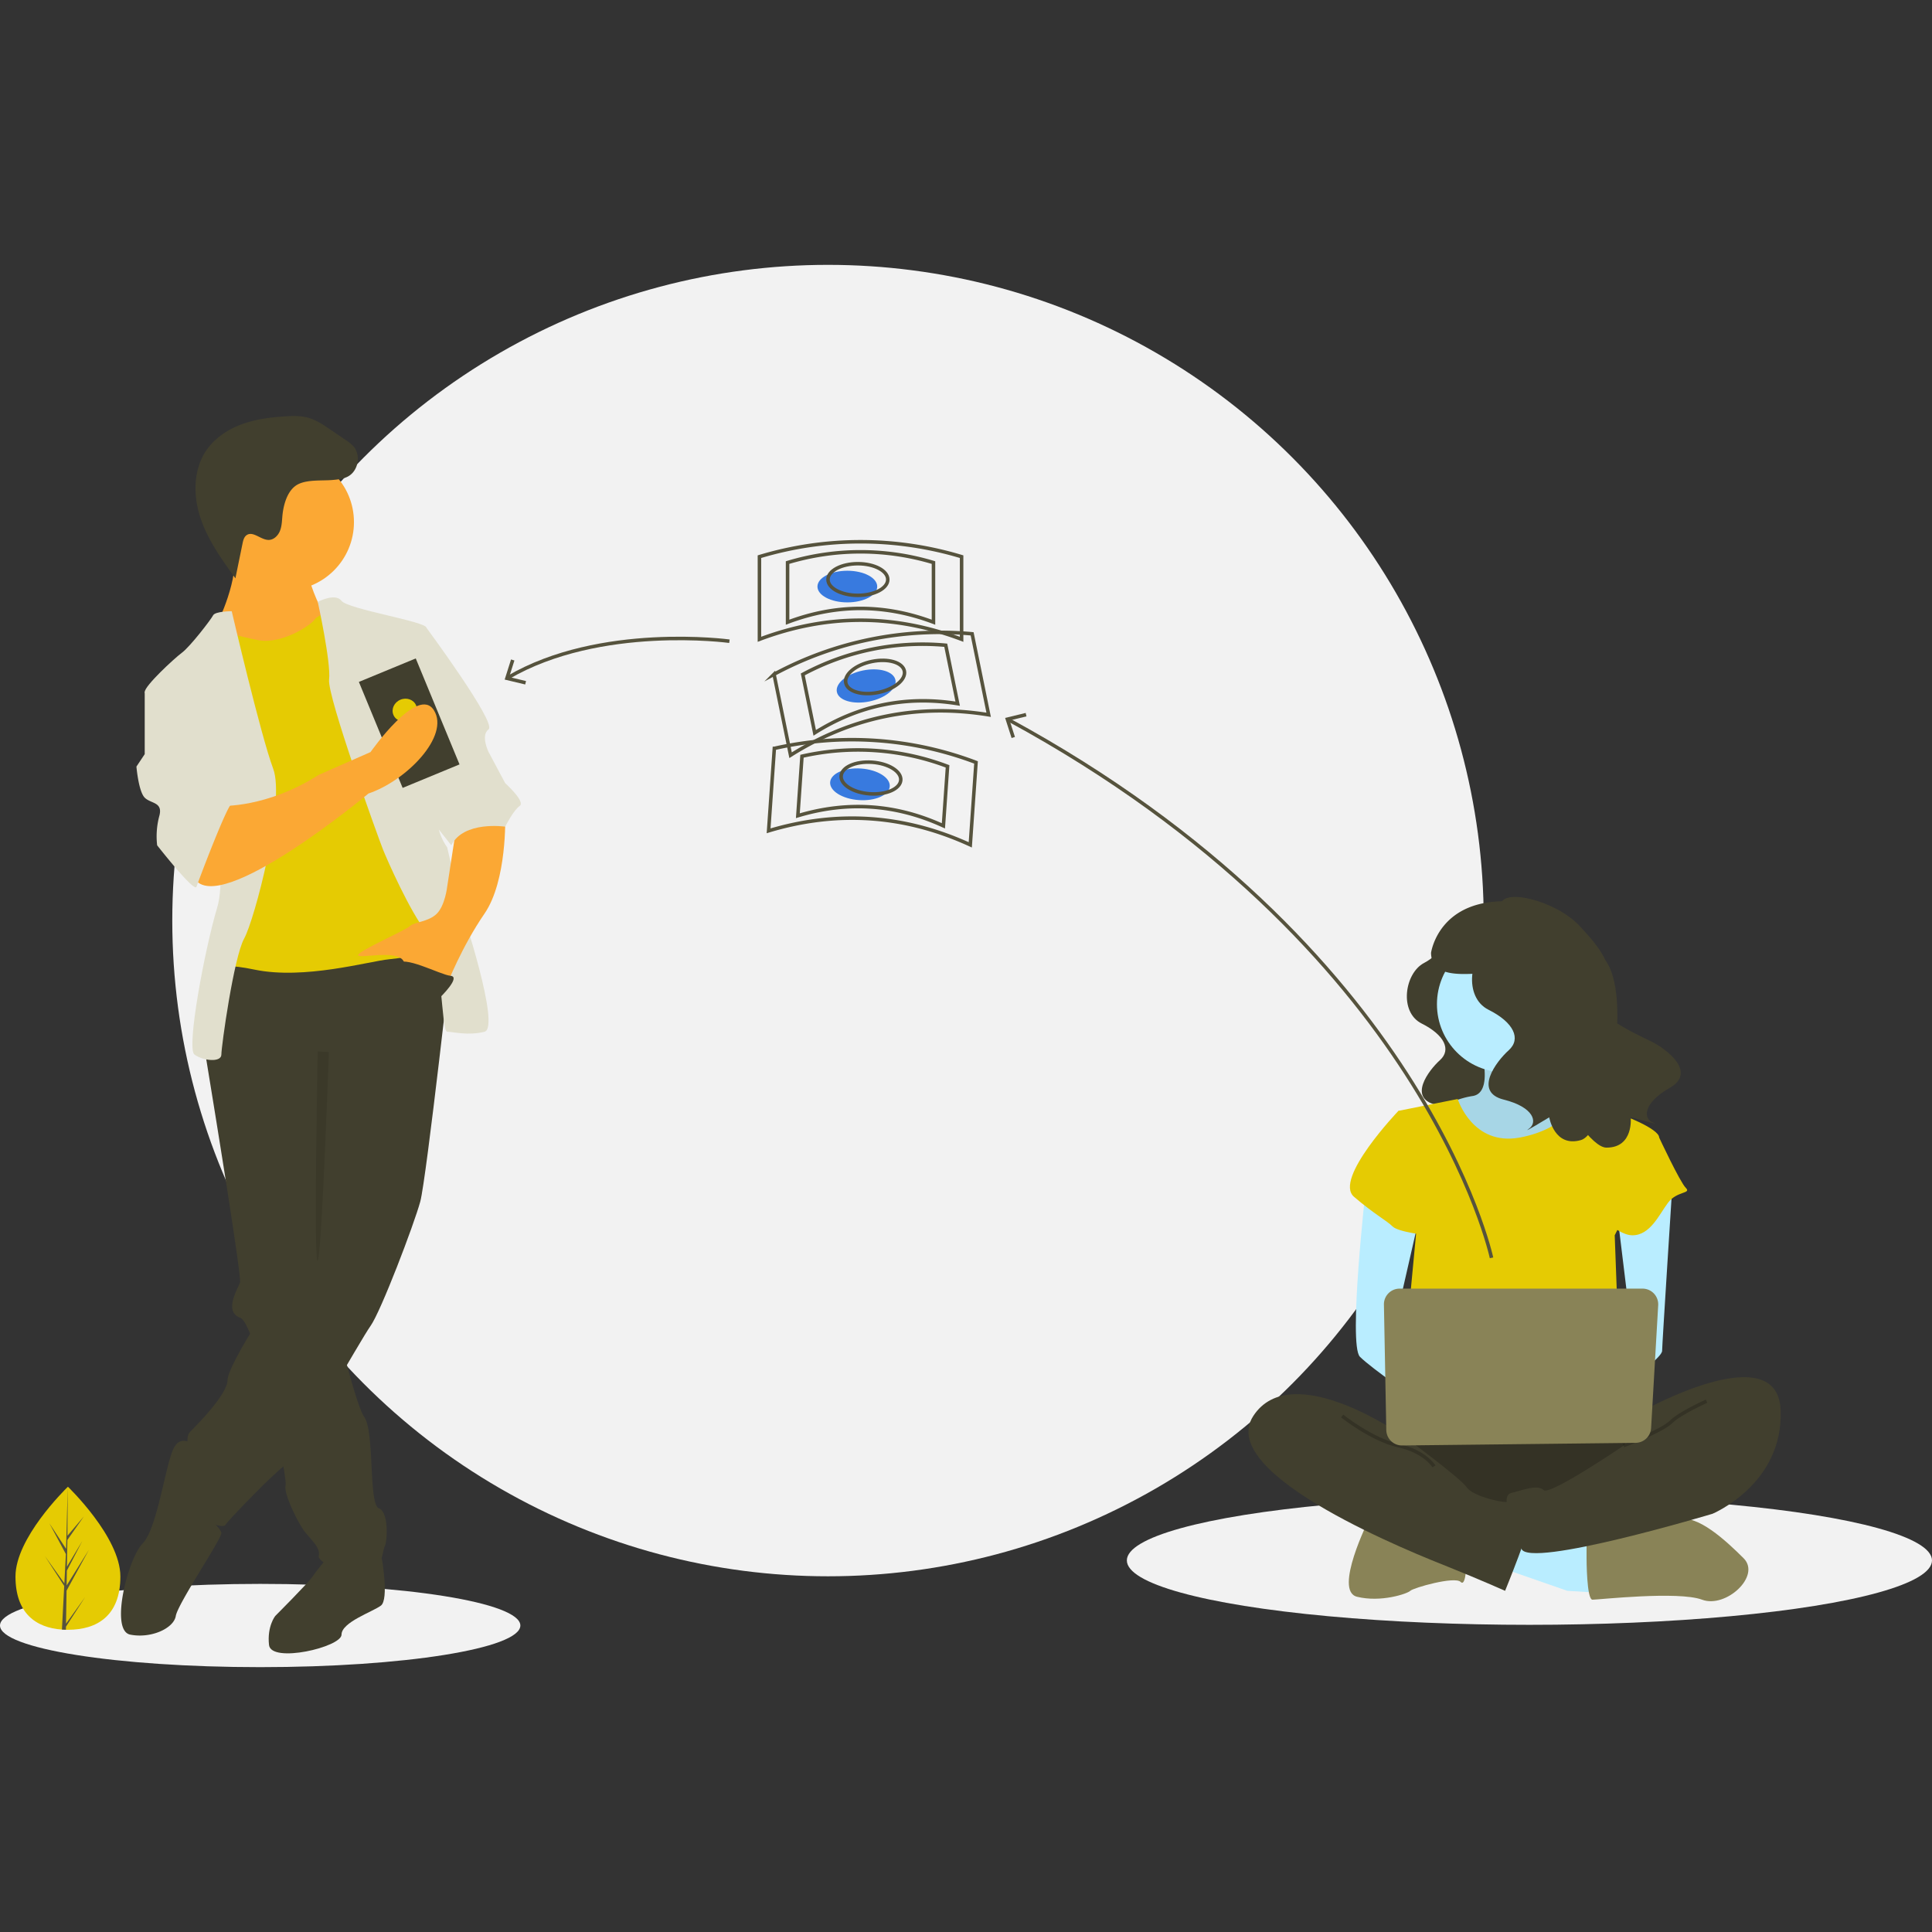 <svg id="SvgjsSvg1126" width="288" height="288" xmlns="http://www.w3.org/2000/svg" version="1.1" xmlns:xlink="http://www.w3.org/1999/xlink" xmlns:svgjs="http://svgjs.com/svgjs"><rect width="100%" height="100%" fill="#333333" stroke="none"/><defs id="SvgjsDefs1127"></defs><g id="SvgjsG1128"><svg xmlns="http://www.w3.org/2000/svg" width="288" height="288" data-name="Layer 1" viewBox="0 0 1099 797.68"><circle cx="471" cy="373" r="373" fill="#f2f2f2" class="colorf2f2f2 svgShape"></circle><ellipse cx="148" cy="774" fill="#f2f2f2" rx="148" ry="23.68" class="colorf2f2f2 svgShape"></ellipse><ellipse cx="870" cy="736.969" fill="#f2f2f2" rx="229" ry="36.64" class="colorf2f2f2 svgShape"></ellipse><path fill="#413f2e" d="M869.62,435.945s1.95,6.499-9.098,12.348-14.297,27.945-1.3,34.443,16.897,14.947,10.398,20.796-18.197,21.446-2.6,25.345,17.547,11.698,12.998,14.947,10.398-5.849,10.398-5.849,2.6,15.597,16.247,11.698,51.99-77.985,32.494-88.383S869.62,435.945,869.62,435.945Z" transform="translate(-50.5 -51.16)" class="color2f2e41 svgShape"></path><path fill="#b9edff" d="M893.175,498.697s6.741,23.594-5.056,25.279a46.052,46.052,0,0,0-20.224,8.426l21.909,28.65h40.447l25.279-25.279s-33.706-25.279-26.965-40.447S893.175,498.697,893.175,498.697Z" transform="translate(-50.5 -51.16)" class="colorffb9b9 svgShape"></path><path d="M893.175,498.697s6.741,23.594-5.056,25.279a46.052,46.052,0,0,0-20.224,8.426l21.909,28.65h40.447l25.279-25.279s-33.706-25.279-26.965-40.447S893.175,498.697,893.175,498.697Z" opacity=".1" transform="translate(-50.5 -51.16)" fill="#000000" class="color000 svgShape"></path><polygon fill="#b9edff" points="852.787 740.779 891.549 754.261 918.513 755.946 916.828 732.352 861.213 715.904 852.787 740.779" class="colorffb9b9 svgShape"></polygon><path fill="#898357" d="M953.003 786.882s0 23.594 3.371 23.594 48.874-5.056 62.356 0 33.706-13.482 23.594-23.594-26.606-25.279-36.897-21.909-52.424 11.797-52.424 11.797zM829.134 764.974s-20.224 40.447-6.741 43.818 28.65-1.685 30.335-3.371 25.279-8.426 28.65-5.056 3.371-13.482 3.371-13.482z" transform="translate(-50.5 -51.16)" class="color575a89 svgShape"></path><path fill="#413f2e" d="M845.987,709.359s-32.021,43.818-8.426,55.615,136.509,11.797,144.936,0,11.797-48.874,0-52.244S845.987,709.359,845.987,709.359Z" transform="translate(-50.5 -51.16)" class="color2f2e41 svgShape"></path><path d="M845.987,709.359s-32.021,43.818-8.426,55.615,136.509,11.797,144.936,0,11.797-48.874,0-52.244S845.987,709.359,845.987,709.359Z" opacity=".2" transform="translate(-50.5 -51.16)" fill="#000000" class="color000 svgShape"></path><circle cx="856.157" cy="420.572" r="38.762" fill="#b9edff" class="colorffb9b9 svgShape"></circle><path fill="#e5cb03" d="M845.987,532.403l33.706-6.741s8.426,26.965,35.391,21.909,33.706-21.909,33.706-21.909,20.224,8.426,21.909,8.426,23.594,8.426,23.594,13.482-25.279,55.615-25.279,55.615l3.371,91.006-124.712-3.371,8.426-89.321Z" transform="translate(-50.5 -51.16)" class="color039be5 svgShape"></path><path fill="#b9edff" d="M827.449 576.22s-10.112 89.321-3.371 96.062 33.706 25.279 33.706 25.279V677.338l-13.482-25.279 13.482-58.985zM1001.877 573.692s-5.899 91.849-5.899 95.219-15.168 15.168-20.224 15.168-8.426-8.426-8.426-8.426l11.797-13.482-8.426-69.097z" transform="translate(-50.5 -51.16)" class="colorffb9b9 svgShape"></path><path fill="#413f2e" d="M985.866,702.618s75.838-42.132,77.524,0-38.762,58.985-38.762,58.985-104.488,31.332-108.702,19.879-12.64-29.991-5.899-31.676,15.168-5.056,18.538-1.685,45.503-25.279,45.503-25.279Z" transform="translate(-50.5 -51.16)" class="color2f2e41 svgShape"></path><path fill="none" stroke="#000000" stroke-miterlimit="10" stroke-width="2" d="M1021.258,697.562s-15.168,6.741-20.224,11.797-26.965,13.482-26.965,13.482" opacity=".2" transform="translate(-50.5 -51.16)" class="colorStroke000 svgStroke"></path><path fill="#e5cb03" d="M856.099 535.773l-10.112-3.371s-37.077 38.762-25.279 48.874 18.538 13.482 21.909 16.853 20.224 5.056 20.224 5.056zM979.125 544.2l15.168 3.371s11.797 25.279 15.168 28.65-5.056 1.685-10.112 8.426-10.112 18.538-20.224 18.538-23.594-16.853-23.594-16.853z" transform="translate(-50.5 -51.16)" class="color039be5 svgShape"></path><path fill="#413f2e" d="M849.357,717.785s-64.041-45.503-85.95-11.797,94.377,79.209,111.23,85.95,32.021,13.482,32.021,13.482,15.168-37.077,15.168-43.818-11.797-6.741-15.168-6.741-18.538-3.371-21.909-8.426S849.357,717.785,849.357,717.785Z" transform="translate(-50.5 -51.16)" class="color2f2e41 svgShape"></path><path fill="none" stroke="#000000" stroke-miterlimit="10" stroke-width="2" d="M813.966,705.988s16.853,13.482,32.021,16.853,20.224,11.797,20.224,11.797" opacity=".2" transform="translate(-50.5 -51.16)" class="colorStroke000 svgStroke"></path><path fill="#898357" d="M837.732,642.622l1.346,71.356a8.933,8.933,0,0,0,9.032,8.764l132.79-1.492a8.933,8.933,0,0,0,8.818-8.418l4.031-69.864a8.933,8.933,0,0,0-8.918-9.447H846.663A8.933,8.933,0,0,0,837.732,642.622Z" transform="translate(-50.5 -51.16)" class="color575a89 svgShape"></path><path fill="#413f2e" d="M908.728,423.04s2.16,7.199-10.079,13.679-15.839,30.957-1.44,38.157,18.718,16.558,11.519,23.038-20.158,23.758-2.88,28.077,19.438,12.959,14.399,16.558,11.519-6.479,11.519-6.479,2.88,17.278,17.998,12.959,30.203-82.84,13.35-103.064C947.445,427.16,908.728,423.04,908.728,423.04Z" transform="translate(-50.5 -51.16)" class="color2f2e41 svgShape"></path><path fill="#413f2e" d="M904.13,415.629c.003-10.547,31.559-2.969,45.088,11.758,9.369,10.198,23.599,25.54,11.674,36.355s20.439,24.992,29.119,29.29,25.817,17.443,10.343,26.261-15.224,17.72-9.401,19.827-12.839-3.134-12.839-3.134,1.885,17.415-13.838,17.332-60.832-86.494-50.056-110.513C924.24,420.473,904.13,415.629,904.13,415.629Z" transform="translate(-50.5 -51.16)" class="color2f2e41 svgShape"></path><path fill="#413f2e" d="M910.965,413.318c-42.198-2.541-46.433,29.223-46.433,29.223.292,18.382,29.483,9.425,37.59,12.165,9.781-7.036,28.636-20.35,42.12-29.851A63.774,63.774,0,0,0,910.965,413.318Z" transform="translate(-50.5 -51.16)" class="color2f2e41 svgShape"></path><path fill="none" stroke="#56533d" stroke-miterlimit="10" stroke-width="2" d="M898.942,616.008S861.09,438.609,624.169,309.92" transform="translate(-50.5 -51.16)" class="colorStroke3f3d56 svgStroke"></path><polygon fill="#56533d" points="583.431 254.891 583.905 256.836 574.322 259.16 577.341 268.549 575.435 269.16 571.76 257.724 583.431 254.891" class="color3f3d56 svgShape"></polygon><path fill="#e5cb03" d="M118.973,797.271c0,22.469-13.356,30.314-29.834,30.314q-.573,0-1.143-.013c-.763-.016-1.52-.053-2.267-.104-14.871-1.052-26.424-9.301-26.424-30.197,0-21.625,27.634-48.912,29.71-50.932l.004-.004c.08-.078.12-.116.12-.116S118.973,774.803,118.973,797.271Z" transform="translate(-50.5 -51.16)" class="color039be5 svgShape"></path><path fill="#56533d" d="M88.052,824.148,98.964,808.901,88.025,825.822l-.029,1.75c-.763-.016-1.52-.053-2.267-.104l1.176-22.479-.009-.175.02-.033.111-2.123L76.061,785.696,87.062,801.067l.025.451.889-16.985-9.388-17.528,9.503,14.547.925-35.212.004-.12v.116L88.865,774.103l9.347-11.008L88.827,776.495l-.247,15.207,8.727-14.594-8.763,16.832-.138,8.454,12.669-20.313-12.717,23.263Z" transform="translate(-50.5 -51.16)" class="color3f3d56 svgShape"></path><path fill="#413f2e" d="M261.273,791.45l6.382-4.741s4.224,23.597-.489,27.132-22.391,9.428-22.391,16.498-40.068,16.498-41.246,5.892,3.535-16.498,3.535-16.498,18.855-18.855,21.212-22.391,8.249-10.606,8.249-10.606Z" transform="translate(-50.5 -51.16)" class="color2f2e41 svgShape"></path><path fill="#413f2e" d="M166.996 498.014s.177 1.037.483 2.934c.283 1.685.672 4.066 1.143 7 4.95 30.204 19.386 119.119 18.408 122.053-1.178 3.535-9.428 16.498 0 20.034.907.342 1.886 1.449 2.934 3.194a68.494 68.494 0 014.985 11.761c5.621 16.31 11.632 42.413 15.108 60.49 1.52 7.943 2.557 14.33 2.864 17.677a9.612 9.612 0 01.035 2.333c-1.178 4.714 7.071 21.212 10.606 25.926s9.428 9.428 8.249 14.142 29.462 17.677 32.997 9.428 3.535-12.963 4.714-15.32 2.357-18.855-3.535-21.212-2.357-43.603-8.249-51.852c-1.968-2.746-4.973-12.044-8.12-23.227-1.237-4.384-2.487-9.051-3.712-13.729-4.973-19.174-9.38-38.465-9.38-38.465L237.704 493.3l-64.815-8.249-1.662 3.665-3.312 7.271zM163.461 724.278s-9.428-9.428-14.142 0-9.428 45.96-17.677 54.209-18.855 49.495-7.071 51.852 24.748-3.535 25.926-10.606S176.424 776.13 176.424 772.595s-16.498-16.498-16.498-16.498z" transform="translate(-50.5 -51.16)" class="color2f2e41 svgShape"></path><path fill="#413f2e" d="M308.412,433.198s-15.32,137.88-18.855,150.843-22.391,62.458-28.283,70.708-43.603,75.422-48.317,78.957-14.142,12.963-14.142,12.963-17.677,17.677-20.034,21.212-22.391-7.071-23.569-14.142,1.178-18.855,2.357-23.569-2.357-11.785,1.178-15.32,21.212-21.212,21.212-29.462,30.64-56.566,42.425-67.172,9.428-28.283,9.428-28.283V518.047l-64.815-20.034s3.535-56.566,11.785-56.566S295.449,422.592,308.412,433.198Z" transform="translate(-50.5 -51.16)" class="color2f2e41 svgShape"></path><circle cx="162.456" cy="146.346" r="38.889" fill="#fba834" class="color9f616a svgShape"></circle><path fill="#fba834" d="M225.919,228.146s4.714,17.677,10.606,22.391-15.32,24.748-15.32,24.748l-40.068,2.357-7.071-22.391s12.963-25.926,9.428-42.425S225.919,228.146,225.919,228.146Z" transform="translate(-50.5 -51.16)" class="color9f616a svgShape"></path><path fill="#e5cb03" d="M242.418,248.18s-10.606,1.178-12.963,4.714-18.855,14.142-31.818,11.785-21.212-5.892-23.569-4.714-7.071,25.926-7.071,25.926l12.963,37.711-2.357,103.705-3.535,28.283s-7.071-9.428,21.212-3.535,64.815-4.714,76.6-5.892,31.818-4.714,32.997-11.785-3.535-32.997-3.535-32.997l-18.855-78.957-11.785-42.425Z" transform="translate(-50.5 -51.16)" class="color039be5 svgShape"></path><path fill="#e1dfcd" d="M231.271 242.861s9.968-5.287 13.504-.573 48.317 11.785 48.317 15.32 9.428 98.991 7.071 107.24 4.714 17.677 4.714 17.677l8.249 35.354s22.391 67.172 12.963 69.529-17.677 0-21.212 0-2.357-44.782-11.785-56.566-22.391-41.246-24.748-47.138-31.818-87.206-30.64-96.634S231.271 242.861 231.271 242.861zM182.316 248.18s-9.428 0-10.606 2.357S158.747 268.214 154.033 271.749 132.821 290.604 132.821 294.14s34.175 29.462 34.175 29.462 14.142 69.529 7.071 93.098-17.677 80.135-12.963 83.671 15.32 4.714 15.32 0 7.071-55.388 12.963-65.994 23.569-77.778 16.498-96.634S182.316 248.18 182.316 248.18z" transform="translate(-50.5 -51.16)" class="colord0cde1 svgShape"></path><path fill="#fba834" d="M337.873,364.847s1.178,36.532-11.785,55.388-21.212,40.068-21.212,40.068-21.212-5.892-24.748-12.963-25.926-1.178-25.926-3.535,27.105-14.142,29.462-16.498,10.606-2.357,15.32-7.071,5.892-15.32,5.892-15.32l4.714-30.64Z" transform="translate(-50.5 -51.16)" class="color9f616a svgShape"></path><path fill="#413f2e" d="M239.741,173.528c2.992-.272,6.077-.571,8.721-1.997,5.925-3.195,7.496-12.294,2.986-17.291a22.344,22.344,0,0,0-4.143-3.331l-8.958-6.097c-3.962-2.697-8.017-5.437-12.638-6.709-4.179-1.15-8.594-1.032-12.92-.763-8.399.522-16.849,1.6-24.749,4.5s-15.268,7.751-20.052,14.673c-7.585,10.974-7.689,25.775-3.511,38.444s12.112,23.701,19.931,34.51l4.057-19.795c.361-1.763.829-3.695,2.295-4.739,3.645-2.593,8.103,2.731,12.576,2.697,2.874-.022,5.287-2.386,6.376-5.046s1.161-5.605,1.413-8.468c.534-6.064,2.653-14.502,8.396-17.847C224.872,173.153,233.726,174.074,239.741,173.528Z" transform="translate(-50.5 -51.16)" class="color2f2e41 svgShape"></path><path d="M237.56,498.965s-3.98,115.127-6.337,118.663,0-119.025,0-119.025Z" opacity=".1" transform="translate(-50.5 -51.16)" fill="#000000" class="color000 svgShape"></path><path fill="#e1dfcd" d="M283.664,257.607h9.428s40.068,54.209,35.354,57.745,0,12.963,0,12.963l9.428,17.677s11.785,10.606,8.249,12.963-8.249,11.785-8.249,11.785-23.569-3.535-30.64,10.606L291.949,362.05Z" transform="translate(-50.5 -51.16)" class="colord0cde1 svgShape"></path><rect width="35" height="65.224" x="265.768" y="279.254" fill="#413f2e" transform="rotate(-22.438 129.054 413.587)" class="color2f2e41 svgShape"></rect><ellipse cx="280.75" cy="304.458" fill="#e5cb03" rx="7" ry="6.431" transform="rotate(-22.438 126.536 406.18)" class="color039be5 svgShape"></ellipse><path fill="#fba834" d="M260.095,351.884s-84.849,70.708-98.991,48.317,15.32-41.246,15.32-41.246,25.926,1.178,55.388-17.677l29.462-12.963s26.896-38.399,36.061-23.777S281.69,344.608,260.095,351.884Z" transform="translate(-50.5 -51.16)" class="color9f616a svgShape"></path><path fill="#e1dfcd" d="M145.784,289.426,132.821,294.14v35.354l-4.714,7.071s1.178,14.142,4.714,17.677,10.606,2.357,8.249,10.606a44.667,44.667,0,0,0-1.178,16.498s21.212,27.105,22.391,23.569,17.677-47.138,20.034-47.138-23.569-68.351-23.569-68.351Z" transform="translate(-50.5 -51.16)" class="colord0cde1 svgShape"></path><path fill="#413f2e" d="M300.752,467.963s12.185-11.785,6.093-12.374-27.305-12.374-30.84-6.482S300.752,467.963,300.752,467.963Z" transform="translate(-50.5 -51.16)" class="color2f2e41 svgShape"></path><ellipse cx="482" cy="183" fill="#387adf" rx="17" ry="9" class="color57b894 svgShape"></ellipse><path fill="none" stroke="#56533d" stroke-miterlimit="10" stroke-width="2" d="M597.5,264.16q-57.5-21.717-115,0v-47a199.038,199.038,0,0,1,115,0Z" transform="translate(-50.5 -51.16)" class="colorStroke3f3d56 svgStroke"></path><path fill="none" stroke="#56533d" stroke-miterlimit="10" stroke-width="2" d="M581.5,254.44q-41.5-15.674-83,0V220.519a143.653,143.653,0,0,1,83,0Z" transform="translate(-50.5 -51.16)" class="colorStroke3f3d56 svgStroke"></path><ellipse cx="488" cy="179" fill="none" stroke="#56533d" stroke-miterlimit="10" stroke-width="2" rx="17" ry="9" class="colorStroke3f3d56 svgStroke"></ellipse><ellipse cx="543.2" cy="290.706" fill="#387adf" rx="17" ry="9" transform="rotate(-11.535 264.702 515.108)" class="color57b894 svgShape"></ellipse><path fill="none" stroke="#56533d" stroke-miterlimit="10" stroke-width="2" d="M612.886,307.101q-60.681-9.779-112.677,22.997l-9.399-46.051a199.038,199.038,0,0,1,112.677-22.997Z" transform="translate(-50.5 -51.16)" class="colorStroke3f3d56 svgStroke"></path><path fill="none" stroke="#56533d" stroke-miterlimit="10" stroke-width="2" d="M595.266,300.777q-43.796-7.058-81.323,16.598L507.159,284.139a143.653,143.653,0,0,1,81.323-16.598Z" transform="translate(-50.5 -51.16)" class="colorStroke3f3d56 svgStroke"></path><ellipse cx="548.279" cy="285.587" fill="none" stroke="#56533d" stroke-miterlimit="10" stroke-width="2" rx="17" ry="9" transform="rotate(-11.535 269.781 509.989)" class="colorStroke3f3d56 svgStroke"></ellipse><ellipse cx="539.675" cy="346.645" fill="#387adf" rx="9" ry="17" transform="rotate(-86.019 487.003 348.133)" class="color57b894 svgShape"></ellipse><path fill="none" stroke="#56533d" stroke-miterlimit="10" stroke-width="2" d="M602.435,381.085q-55.854-25.656-114.723-7.983l3.263-46.887a199.038,199.038,0,0,1,114.723,7.983Z" transform="translate(-50.5 -51.16)" class="colorStroke3f3d56 svgStroke"></path><path fill="none" stroke="#56533d" stroke-miterlimit="10" stroke-width="2" d="M587.149,370.278Q546.837,351.761,504.349,364.516l2.355-33.84a143.653,143.653,0,0,1,82.8,5.762Z" transform="translate(-50.5 -51.16)" class="colorStroke3f3d56 svgStroke"></path><ellipse cx="545.938" cy="343.071" fill="none" stroke="#56533d" stroke-miterlimit="10" stroke-width="2" rx="9" ry="17" transform="rotate(-86.019 493.266 344.56)" class="colorStroke3f3d56 svgStroke"></ellipse><path fill="none" stroke="#56533d" stroke-miterlimit="10" stroke-width="2" d="M465.422,265.251s-73.496-10.055-125.982,20.704" transform="translate(-50.5 -51.16)" class="colorStroke3f3d56 svgStroke"></path><polygon fill="#56533d" points="290.708 224.459 292.617 225.063 289.633 234.462 299.227 236.751 298.76 238.698 287.077 235.907 290.708 224.459" class="color3f3d56 svgShape"></polygon></svg></g></svg>